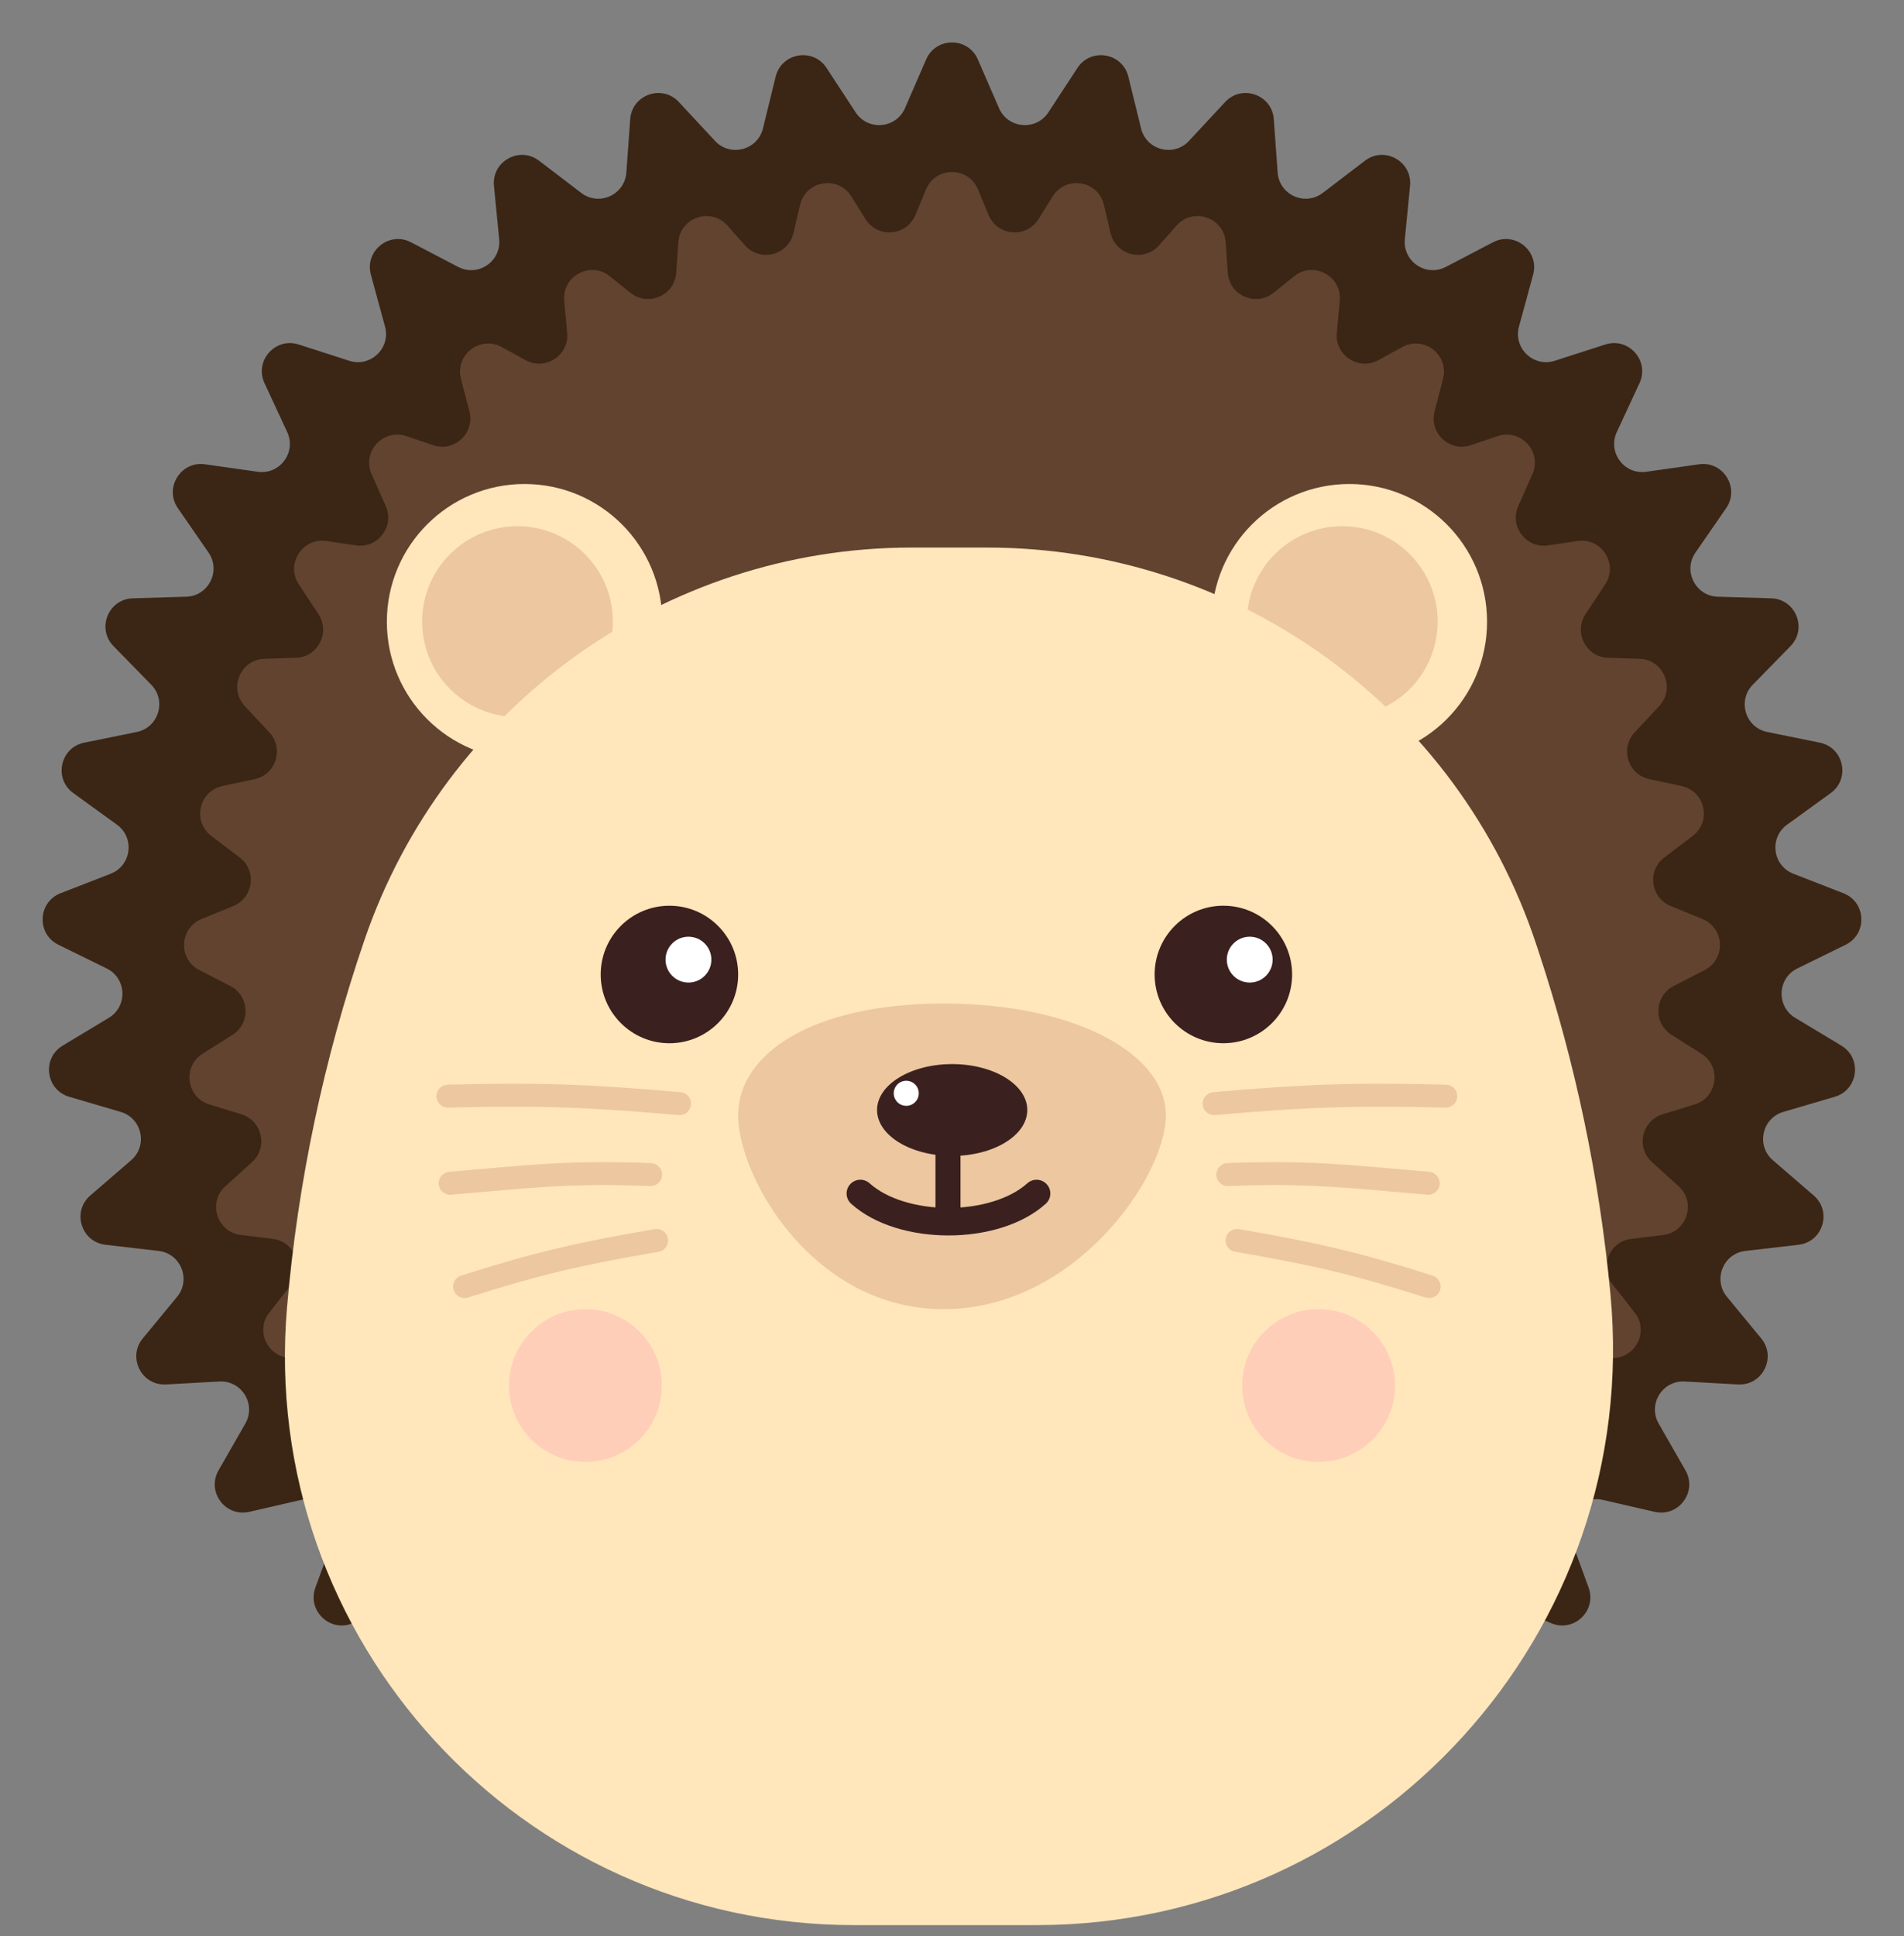 <svg width="122" height="124" viewBox="0 0 122 124" fill="none" xmlns="http://www.w3.org/2000/svg">
<rect x="0" y="0" width="122" height="124" fill="#808080" stroke="none"/>
<path d="M59.346 3.803C59.975 2.357 62.025 2.357 62.654 3.803L64.013 6.93C64.585 8.245 66.39 8.398 67.175 7.198L69.039 4.351C69.902 3.032 71.922 3.377 72.299 4.908L73.114 8.227C73.457 9.62 75.209 10.075 76.186 9.025L78.501 6.535C79.574 5.381 81.506 6.062 81.619 7.633L81.866 11.052C81.969 12.482 83.618 13.226 84.758 12.356L87.46 10.294C88.712 9.339 90.501 10.335 90.349 11.902L90.016 15.324C89.877 16.749 91.376 17.76 92.645 17.096L95.661 15.52C97.055 14.791 98.649 16.074 98.235 17.592L97.329 20.917C96.953 22.298 98.258 23.546 99.621 23.108L102.865 22.064C104.363 21.583 105.715 23.115 105.052 24.541L103.597 27.672C102.994 28.969 104.068 30.418 105.484 30.217L108.867 29.738C110.423 29.518 111.496 31.256 110.603 32.549L108.638 35.392C107.826 36.568 108.639 38.177 110.067 38.219L113.492 38.322C115.062 38.37 115.825 40.262 114.726 41.385L112.309 43.857C111.311 44.878 111.839 46.6 113.239 46.884L116.606 47.569C118.144 47.882 118.575 49.876 117.304 50.796L114.506 52.822C113.349 53.659 113.578 55.445 114.909 55.963L118.119 57.212C119.582 57.781 119.669 59.819 118.259 60.511L115.164 62.03C113.882 62.66 113.806 64.458 115.029 65.194L117.987 66.973C119.332 67.782 119.072 69.805 117.566 70.248L114.266 71.218C112.896 71.621 112.515 73.381 113.597 74.314L116.214 76.57C117.403 77.596 116.804 79.546 115.244 79.727L111.836 80.122C110.417 80.286 109.744 81.957 110.653 83.06L112.852 85.727C113.851 86.94 112.929 88.761 111.361 88.674L107.945 88.485C106.518 88.406 105.57 89.941 106.281 91.181L107.997 94.18C108.778 95.544 107.56 97.185 106.028 96.833L102.703 96.069C101.309 95.748 100.114 97.101 100.606 98.445L101.791 101.685C102.331 103.163 100.852 104.575 99.401 103.968L96.26 102.653C94.94 102.1 93.532 103.233 93.791 104.642L94.412 108.027C94.696 109.576 92.999 110.719 91.671 109.874L88.802 108.048C87.593 107.279 86.013 108.159 86.031 109.592L86.074 113.025C86.094 114.6 84.226 115.441 83.06 114.383L80.542 112.099C79.48 111.135 77.773 111.737 77.55 113.153L77.016 116.534C76.771 118.091 74.787 118.606 73.816 117.365L71.719 114.687C70.835 113.558 69.05 113.863 68.591 115.222L67.499 118.457C66.995 119.95 64.953 120.123 64.204 118.736L62.587 115.738C61.906 114.476 60.094 114.476 59.413 115.738L57.796 118.736C57.047 120.123 55.005 119.95 54.501 118.457L53.409 115.222C52.95 113.863 51.165 113.558 50.281 114.687L48.184 117.365C47.213 118.606 45.229 118.091 44.983 116.534L44.45 113.153C44.227 111.737 42.52 111.135 41.458 112.099L38.94 114.383C37.774 115.441 35.906 114.6 35.926 113.025L35.969 109.592C35.987 108.159 34.407 107.279 33.198 108.048L30.329 109.874C29.001 110.719 27.304 109.576 27.588 108.027L28.209 104.642C28.468 103.233 27.06 102.1 25.739 102.653L22.599 103.968C21.148 104.575 19.669 103.163 20.209 101.685L21.394 98.445C21.886 97.101 20.691 95.748 19.297 96.069L15.972 96.833C14.44 97.185 13.222 95.544 14.003 94.18L15.72 91.181C16.43 89.941 15.482 88.406 14.055 88.485L10.639 88.674C9.071 88.761 8.149 86.94 9.148 85.727L11.348 83.06C12.256 81.957 11.583 80.286 10.164 80.122L6.756 79.727C5.196 79.546 4.597 77.596 5.786 76.57L8.403 74.314C9.485 73.381 9.104 71.621 7.734 71.218L4.434 70.248C2.928 69.805 2.668 67.782 4.013 66.973L6.971 65.194C8.194 64.458 8.118 62.66 6.836 62.03L3.741 60.511C2.331 59.819 2.418 57.781 3.881 57.212L7.091 55.963C8.422 55.445 8.651 53.659 7.494 52.822L4.696 50.796C3.425 49.876 3.856 47.882 5.394 47.569L8.761 46.884C10.161 46.6 10.689 44.878 9.691 43.857L7.274 41.385C6.175 40.262 6.938 38.37 8.508 38.322L11.933 38.219C13.361 38.177 14.174 36.568 13.362 35.392L11.397 32.549C10.504 31.256 11.577 29.518 13.133 29.738L16.516 30.217C17.932 30.418 19.006 28.969 18.403 27.672L16.948 24.541C16.285 23.115 17.637 21.583 19.135 22.064L22.379 23.108C23.741 23.546 25.047 22.298 24.671 20.917L23.765 17.592C23.351 16.074 24.945 14.791 26.339 15.52L29.355 17.096C30.624 17.76 32.123 16.749 31.984 15.324L31.651 11.902C31.499 10.335 33.288 9.339 34.54 10.294L37.242 12.356C38.382 13.226 40.031 12.482 40.134 11.052L40.381 7.633C40.494 6.062 42.426 5.381 43.499 6.535L45.814 9.025C46.791 10.075 48.543 9.62 48.886 8.227L49.702 4.908C50.078 3.377 52.098 3.032 52.961 4.351L54.825 7.198C55.61 8.398 57.415 8.245 57.987 6.93L59.346 3.803Z" fill="#3B2514"/>
<path d="M59.334 12.13C59.95 10.647 62.05 10.647 62.666 12.13L63.346 13.771C63.907 15.125 65.765 15.279 66.541 14.035L67.451 12.576C68.301 11.216 70.37 11.558 70.736 13.119L71.161 14.929C71.494 16.353 73.295 16.808 74.265 15.714L75.39 14.446C76.45 13.25 78.428 13.924 78.537 15.519L78.672 17.472C78.772 18.923 80.461 19.665 81.597 18.756L82.928 17.691C84.17 16.697 85.997 17.682 85.85 19.265L85.659 21.319C85.526 22.758 87.054 23.761 88.321 23.067L89.853 22.227C91.239 21.467 92.862 22.732 92.465 24.262L91.922 26.351C91.561 27.738 92.885 28.971 94.243 28.513L95.965 27.932C97.453 27.431 98.826 28.937 98.19 30.372L97.283 32.417C96.707 33.716 97.79 35.14 99.196 34.931L101.084 34.651C102.625 34.422 103.712 36.125 102.854 37.426L101.595 39.337C100.82 40.514 101.635 42.086 103.044 42.131L105.052 42.194C106.601 42.243 107.371 44.093 106.314 45.226L104.743 46.911C103.787 47.936 104.314 49.612 105.685 49.904L107.748 50.344C109.257 50.666 109.691 52.611 108.462 53.543L106.642 54.925C105.53 55.769 105.758 57.503 107.051 58.03L109.085 58.861C110.511 59.443 110.598 61.428 109.229 62.133L107.243 63.155C106.003 63.794 105.926 65.539 107.107 66.283L109.021 67.491C110.324 68.312 110.062 70.285 108.59 70.739L106.53 71.374C105.194 71.785 104.815 73.496 105.852 74.434L107.557 75.976C108.704 77.012 108.1 78.917 106.566 79.103L104.521 79.351C103.125 79.521 102.452 81.151 103.321 82.256L104.742 84.064C105.702 85.285 104.771 87.068 103.22 86.978L101.265 86.865C99.852 86.783 98.9 88.286 99.578 89.529L100.664 91.518C101.414 92.891 100.18 94.501 98.659 94.135L96.85 93.699C95.463 93.364 94.255 94.698 94.725 96.045L95.45 98.124C95.969 99.611 94.465 101.001 93.023 100.368L91.393 99.653C90.076 99.075 88.645 100.197 88.893 101.615L89.257 103.696C89.53 105.258 87.799 106.387 86.48 105.506L85.048 104.55C83.841 103.746 82.227 104.622 82.244 106.072L82.268 108.082C82.287 109.677 80.378 110.509 79.222 109.41L77.994 108.241C76.937 107.235 75.185 107.836 74.968 109.279L74.684 111.165C74.446 112.749 72.415 113.259 71.457 111.975L70.438 110.611C69.562 109.437 67.726 109.743 67.277 111.137L66.721 112.864C66.229 114.392 64.136 114.564 63.401 113.137L62.603 111.586C61.932 110.282 60.068 110.282 59.397 111.586L58.599 113.137C57.864 114.564 55.771 114.392 55.279 112.864L54.723 111.137C54.274 109.743 52.438 109.437 51.562 110.611L50.543 111.975C49.585 113.259 47.554 112.749 47.315 111.165L47.032 109.279C46.815 107.836 45.063 107.235 44.006 108.241L42.778 109.41C41.622 110.509 39.713 109.677 39.732 108.082L39.756 106.072C39.773 104.622 38.159 103.746 36.952 104.55L35.52 105.506C34.201 106.386 32.47 105.258 32.743 103.696L33.107 101.615C33.355 100.197 31.924 99.075 30.607 99.653L28.977 100.368C27.535 101.001 26.031 99.611 26.55 98.124L27.275 96.045C27.745 94.698 26.537 93.364 25.15 93.699L23.341 94.135C21.82 94.501 20.586 92.891 21.336 91.518L22.422 89.529C23.1 88.286 22.148 86.783 20.735 86.865L18.78 86.978C17.229 87.068 16.297 85.285 17.258 84.064L18.679 82.256C19.548 81.151 18.874 79.521 17.479 79.351L15.434 79.103C13.9 78.917 13.296 77.012 14.443 75.976L16.148 74.434C17.185 73.496 16.806 71.785 15.47 71.374L13.41 70.739C11.938 70.285 11.676 68.312 12.979 67.491L14.893 66.283C16.073 65.539 15.997 63.794 14.757 63.155L12.771 62.133C11.402 61.428 11.489 59.443 12.915 58.861L14.949 58.03C16.242 57.503 16.47 55.769 15.358 54.925L13.538 53.543C12.309 52.611 12.743 50.666 14.252 50.344L16.315 49.904C17.685 49.612 18.213 47.936 17.257 46.911L15.686 45.226C14.629 44.093 15.399 42.243 16.948 42.194L18.956 42.131C20.365 42.086 21.18 40.514 20.404 39.337L19.146 37.426C18.288 36.125 19.375 34.422 20.916 34.651L22.804 34.931C24.21 35.14 25.293 33.716 24.717 32.417L23.81 30.372C23.174 28.937 24.547 27.431 26.035 27.932L27.757 28.513C29.115 28.971 30.439 27.738 30.078 26.351L29.535 24.262C29.138 22.732 30.761 21.467 32.147 22.227L33.679 23.067C34.946 23.761 36.474 22.758 36.341 21.319L36.15 19.265C36.003 17.682 37.83 16.697 39.072 17.691L40.403 18.756C41.539 19.665 43.228 18.923 43.328 17.472L43.462 15.519C43.572 13.924 45.55 13.25 46.61 14.446L47.735 15.714C48.705 16.808 50.506 16.353 50.839 14.929L51.264 13.119C51.63 11.558 53.699 11.216 54.548 12.576L55.459 14.035C56.235 15.279 58.093 15.125 58.654 13.771L59.334 12.13Z" fill="#61432F"/>
<circle cx="33.611" cy="39.823" r="8.823" fill="#FFE6BB"/>
<circle cx="33.158" cy="39.813" r="6.108" fill="#ECC79F"/>
<circle cx="86.462" cy="39.823" r="8.823" fill="#FFE6BB"/>
<circle cx="86.009" cy="39.813" r="6.108" fill="#ECC79F"/>
<path d="M23.353 60.205C28.476 45.24 42.584 35.071 58.401 35.071H63.254C79.243 35.071 93.43 45.326 98.443 60.509L98.604 60.996C100.95 68.101 102.489 75.448 103.191 82.897C105.234 104.572 88.185 123.304 66.414 123.304H54.725C33.357 123.304 16.567 105.014 18.392 83.724C19.077 75.73 20.755 67.796 23.353 60.205Z" fill="#FFE6BB"/>
<circle cx="37.511" cy="88.745" r="4.894" fill="#FFCEB9"/>
<circle cx="84.489" cy="88.745" r="4.894" fill="#FFCEB9"/>
<path d="M74.702 71.435C74.702 67.481 68.86 64.277 60.467 64.277C52.075 64.277 47.298 67.481 47.298 71.435C47.298 75.388 52.075 83.851 60.467 83.851C68.86 83.851 74.702 75.388 74.702 71.435Z" fill="#ECC79F"/>
<rect x="59.941" y="72.433" width="1.604" height="6.418" rx="0.802" fill="#3A211F"/>
<ellipse cx="61.011" cy="71.096" rx="4.813" ry="2.941" fill="#3A211F"/>
<circle cx="58.069" cy="70.026" r="0.802" fill="white"/>
<path d="M55.128 76.444C57.802 78.85 63.744 78.85 66.418 76.444" stroke="#3A211F" stroke-width="1.765" stroke-linecap="round"/>
<circle cx="42.894" cy="62.416" r="4.404" fill="#3A211F"/>
<circle cx="44.113" cy="61.465" r="1.468" fill="white"/>
<circle cx="4.404" cy="4.404" r="4.404" transform="matrix(-1 0 0 1 82.792 58.011)" fill="#3A211F"/>
<circle cx="1.468" cy="1.468" r="1.468" transform="matrix(-1 0 0 1 81.545 59.997)" fill="white"/>
<path d="M43.543 70.687C37.824 70.185 34.58 70.057 28.702 70.209" stroke="#ECC79F" stroke-width="1.468" stroke-linecap="round" stroke-linejoin="round"/>
<path d="M42.073 79.451C37.134 80.298 34.43 80.922 29.769 82.405" stroke="#ECC79F" stroke-width="1.468" stroke-linecap="round" stroke-linejoin="round"/>
<path d="M41.688 75.233C36.525 75.026 34.004 75.347 28.847 75.788" stroke="#ECC79F" stroke-width="1.468" stroke-linecap="round" stroke-linejoin="round"/>
<path d="M77.798 70.687C83.517 70.185 86.761 70.057 92.639 70.209" stroke="#ECC79F" stroke-width="1.468" stroke-linecap="round" stroke-linejoin="round"/>
<path d="M79.268 79.451C84.207 80.298 86.911 80.922 91.572 82.405" stroke="#ECC79F" stroke-width="1.468" stroke-linecap="round" stroke-linejoin="round"/>
<path d="M78.675 75.233C83.838 75.026 86.359 75.347 91.515 75.788" stroke="#ECC79F" stroke-width="1.468" stroke-linecap="round" stroke-linejoin="round"/>
</svg>
